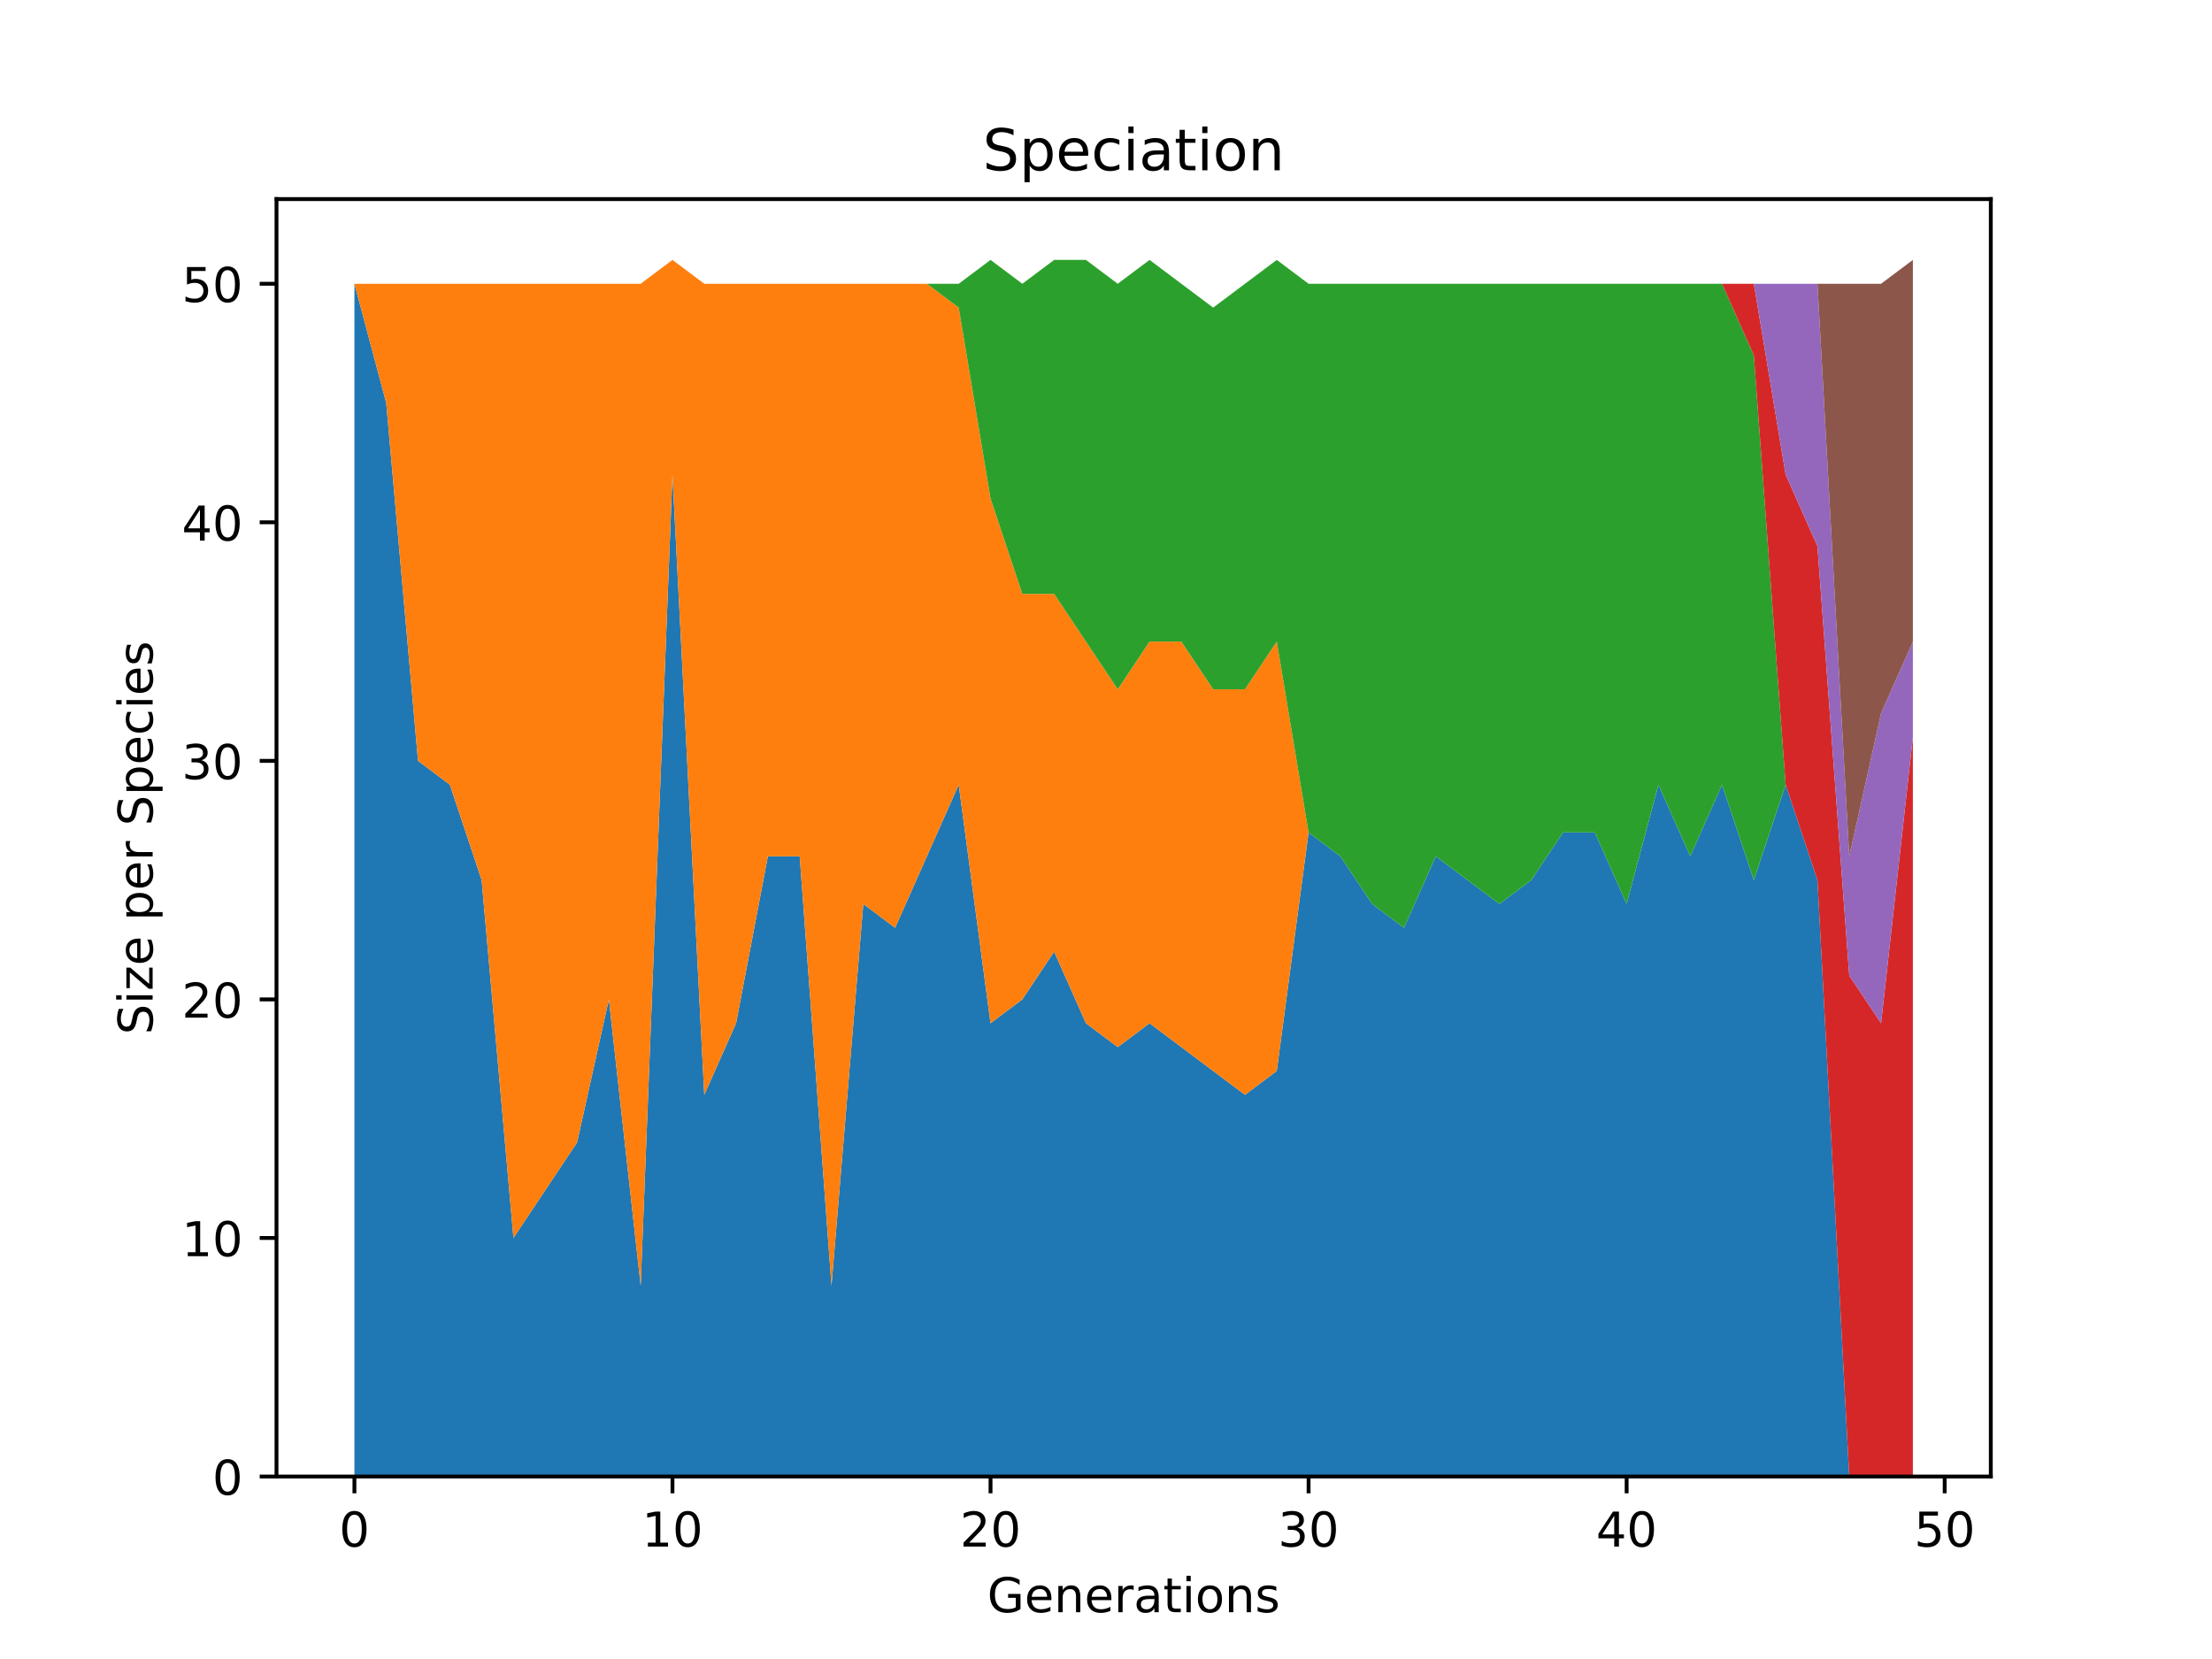<?xml version="1.0" encoding="utf-8" standalone="no"?>
<!DOCTYPE svg PUBLIC "-//W3C//DTD SVG 1.1//EN"
  "http://www.w3.org/Graphics/SVG/1.1/DTD/svg11.dtd">
<!-- Created with matplotlib (https://matplotlib.org/) -->
<svg height="345.6pt" version="1.1" viewBox="0 0 460.8 345.6" width="460.8pt" xmlns="http://www.w3.org/2000/svg" xmlns:xlink="http://www.w3.org/1999/xlink">
 <defs>
  <style type="text/css">
*{stroke-linecap:butt;stroke-linejoin:round;}
  </style>
 </defs>
 <g id="figure_1">
  <g id="patch_1">
   <path d="M 0 345.6 
L 460.8 345.6 
L 460.8 0 
L 0 0 
z
" style="fill:#ffffff;"/>
  </g>
  <g id="axes_1">
   <g id="patch_2">
    <path d="M 57.6 307.584 
L 414.72 307.584 
L 414.72 41.472 
L 57.6 41.472 
z
" style="fill:#ffffff;"/>
   </g>
   <g id="PolyCollection_1">
    <path clip-path="url(#p36f8f72ce7)" d="M 73.833 59.113 
L 73.833 307.584 
L 80.458 307.584 
L 87.084 307.584 
L 93.71 307.584 
L 100.335 307.584 
L 106.961 307.584 
L 113.586 307.584 
L 120.212 307.584 
L 126.838 307.584 
L 133.463 307.584 
L 140.089 307.584 
L 146.714 307.584 
L 153.34 307.584 
L 159.966 307.584 
L 166.591 307.584 
L 173.217 307.584 
L 179.842 307.584 
L 186.468 307.584 
L 193.094 307.584 
L 199.719 307.584 
L 206.345 307.584 
L 212.97 307.584 
L 219.596 307.584 
L 226.222 307.584 
L 232.847 307.584 
L 239.473 307.584 
L 246.098 307.584 
L 252.724 307.584 
L 259.35 307.584 
L 265.975 307.584 
L 272.601 307.584 
L 279.226 307.584 
L 285.852 307.584 
L 292.478 307.584 
L 299.103 307.584 
L 305.729 307.584 
L 312.354 307.584 
L 318.98 307.584 
L 325.606 307.584 
L 332.231 307.584 
L 338.857 307.584 
L 345.482 307.584 
L 352.108 307.584 
L 358.734 307.584 
L 365.359 307.584 
L 371.985 307.584 
L 378.61 307.584 
L 385.236 307.584 
L 391.862 307.584 
L 398.487 307.584 
L 398.487 307.584 
L 398.487 307.584 
L 391.862 307.584 
L 385.236 307.584 
L 378.61 183.349 
L 371.985 163.471 
L 365.359 183.349 
L 358.734 163.471 
L 352.108 178.379 
L 345.482 163.471 
L 338.857 188.318 
L 332.231 173.41 
L 325.606 173.41 
L 318.98 183.349 
L 312.354 188.318 
L 305.729 183.349 
L 299.103 178.379 
L 292.478 193.288 
L 285.852 188.318 
L 279.226 178.379 
L 272.601 173.41 
L 265.975 223.104 
L 259.35 228.073 
L 252.724 223.104 
L 246.098 218.135 
L 239.473 213.165 
L 232.847 218.135 
L 226.222 213.165 
L 219.596 198.257 
L 212.97 208.196 
L 206.345 213.165 
L 199.719 163.471 
L 193.094 178.379 
L 186.468 193.288 
L 179.842 188.318 
L 173.217 267.829 
L 166.591 178.379 
L 159.966 178.379 
L 153.34 213.165 
L 146.714 228.073 
L 140.089 98.869 
L 133.463 267.829 
L 126.838 208.196 
L 120.212 238.012 
L 113.586 247.951 
L 106.961 257.89 
L 100.335 183.349 
L 93.71 163.471 
L 87.084 158.502 
L 80.458 83.96 
L 73.833 59.113 
z
" style="fill:#1f77b4;"/>
   </g>
   <g id="PolyCollection_2">
    <path clip-path="url(#p36f8f72ce7)" d="M 73.833 59.113 
L 73.833 59.113 
L 80.458 83.96 
L 87.084 158.502 
L 93.71 163.471 
L 100.335 183.349 
L 106.961 257.89 
L 113.586 247.951 
L 120.212 238.012 
L 126.838 208.196 
L 133.463 267.829 
L 140.089 98.869 
L 146.714 228.073 
L 153.34 213.165 
L 159.966 178.379 
L 166.591 178.379 
L 173.217 267.829 
L 179.842 188.318 
L 186.468 193.288 
L 193.094 178.379 
L 199.719 163.471 
L 206.345 213.165 
L 212.97 208.196 
L 219.596 198.257 
L 226.222 213.165 
L 232.847 218.135 
L 239.473 213.165 
L 246.098 218.135 
L 252.724 223.104 
L 259.35 228.073 
L 265.975 223.104 
L 272.601 173.41 
L 279.226 178.379 
L 285.852 188.318 
L 292.478 193.288 
L 299.103 178.379 
L 305.729 183.349 
L 312.354 188.318 
L 318.98 183.349 
L 325.606 173.41 
L 332.231 173.41 
L 338.857 188.318 
L 345.482 163.471 
L 352.108 178.379 
L 358.734 163.471 
L 365.359 183.349 
L 371.985 163.471 
L 378.61 183.349 
L 385.236 307.584 
L 391.862 307.584 
L 398.487 307.584 
L 398.487 307.584 
L 398.487 307.584 
L 391.862 307.584 
L 385.236 307.584 
L 378.61 183.349 
L 371.985 163.471 
L 365.359 183.349 
L 358.734 163.471 
L 352.108 178.379 
L 345.482 163.471 
L 338.857 188.318 
L 332.231 173.41 
L 325.606 173.41 
L 318.98 183.349 
L 312.354 188.318 
L 305.729 183.349 
L 299.103 178.379 
L 292.478 193.288 
L 285.852 188.318 
L 279.226 178.379 
L 272.601 173.41 
L 265.975 133.655 
L 259.35 143.593 
L 252.724 143.593 
L 246.098 133.655 
L 239.473 133.655 
L 232.847 143.593 
L 226.222 133.655 
L 219.596 123.716 
L 212.97 123.716 
L 206.345 103.838 
L 199.719 64.083 
L 193.094 59.113 
L 186.468 59.113 
L 179.842 59.113 
L 173.217 59.113 
L 166.591 59.113 
L 159.966 59.113 
L 153.34 59.113 
L 146.714 59.113 
L 140.089 54.144 
L 133.463 59.113 
L 126.838 59.113 
L 120.212 59.113 
L 113.586 59.113 
L 106.961 59.113 
L 100.335 59.113 
L 93.71 59.113 
L 87.084 59.113 
L 80.458 59.113 
L 73.833 59.113 
z
" style="fill:#ff7f0e;"/>
   </g>
   <g id="PolyCollection_3">
    <path clip-path="url(#p36f8f72ce7)" d="M 73.833 59.113 
L 73.833 59.113 
L 80.458 59.113 
L 87.084 59.113 
L 93.71 59.113 
L 100.335 59.113 
L 106.961 59.113 
L 113.586 59.113 
L 120.212 59.113 
L 126.838 59.113 
L 133.463 59.113 
L 140.089 54.144 
L 146.714 59.113 
L 153.34 59.113 
L 159.966 59.113 
L 166.591 59.113 
L 173.217 59.113 
L 179.842 59.113 
L 186.468 59.113 
L 193.094 59.113 
L 199.719 64.083 
L 206.345 103.838 
L 212.97 123.716 
L 219.596 123.716 
L 226.222 133.655 
L 232.847 143.593 
L 239.473 133.655 
L 246.098 133.655 
L 252.724 143.593 
L 259.35 143.593 
L 265.975 133.655 
L 272.601 173.41 
L 279.226 178.379 
L 285.852 188.318 
L 292.478 193.288 
L 299.103 178.379 
L 305.729 183.349 
L 312.354 188.318 
L 318.98 183.349 
L 325.606 173.41 
L 332.231 173.41 
L 338.857 188.318 
L 345.482 163.471 
L 352.108 178.379 
L 358.734 163.471 
L 365.359 183.349 
L 371.985 163.471 
L 378.61 183.349 
L 385.236 307.584 
L 391.862 307.584 
L 398.487 307.584 
L 398.487 307.584 
L 398.487 307.584 
L 391.862 307.584 
L 385.236 307.584 
L 378.61 183.349 
L 371.985 163.471 
L 365.359 74.022 
L 358.734 59.113 
L 352.108 59.113 
L 345.482 59.113 
L 338.857 59.113 
L 332.231 59.113 
L 325.606 59.113 
L 318.98 59.113 
L 312.354 59.113 
L 305.729 59.113 
L 299.103 59.113 
L 292.478 59.113 
L 285.852 59.113 
L 279.226 59.113 
L 272.601 59.113 
L 265.975 54.144 
L 259.35 59.113 
L 252.724 64.083 
L 246.098 59.113 
L 239.473 54.144 
L 232.847 59.113 
L 226.222 54.144 
L 219.596 54.144 
L 212.97 59.113 
L 206.345 54.144 
L 199.719 59.113 
L 193.094 59.113 
L 186.468 59.113 
L 179.842 59.113 
L 173.217 59.113 
L 166.591 59.113 
L 159.966 59.113 
L 153.34 59.113 
L 146.714 59.113 
L 140.089 54.144 
L 133.463 59.113 
L 126.838 59.113 
L 120.212 59.113 
L 113.586 59.113 
L 106.961 59.113 
L 100.335 59.113 
L 93.71 59.113 
L 87.084 59.113 
L 80.458 59.113 
L 73.833 59.113 
z
" style="fill:#2ca02c;"/>
   </g>
   <g id="PolyCollection_4">
    <path clip-path="url(#p36f8f72ce7)" d="M 73.833 59.113 
L 73.833 59.113 
L 80.458 59.113 
L 87.084 59.113 
L 93.71 59.113 
L 100.335 59.113 
L 106.961 59.113 
L 113.586 59.113 
L 120.212 59.113 
L 126.838 59.113 
L 133.463 59.113 
L 140.089 54.144 
L 146.714 59.113 
L 153.34 59.113 
L 159.966 59.113 
L 166.591 59.113 
L 173.217 59.113 
L 179.842 59.113 
L 186.468 59.113 
L 193.094 59.113 
L 199.719 59.113 
L 206.345 54.144 
L 212.97 59.113 
L 219.596 54.144 
L 226.222 54.144 
L 232.847 59.113 
L 239.473 54.144 
L 246.098 59.113 
L 252.724 64.083 
L 259.35 59.113 
L 265.975 54.144 
L 272.601 59.113 
L 279.226 59.113 
L 285.852 59.113 
L 292.478 59.113 
L 299.103 59.113 
L 305.729 59.113 
L 312.354 59.113 
L 318.98 59.113 
L 325.606 59.113 
L 332.231 59.113 
L 338.857 59.113 
L 345.482 59.113 
L 352.108 59.113 
L 358.734 59.113 
L 365.359 74.022 
L 371.985 163.471 
L 378.61 183.349 
L 385.236 307.584 
L 391.862 307.584 
L 398.487 307.584 
L 398.487 153.532 
L 398.487 153.532 
L 391.862 213.165 
L 385.236 203.226 
L 378.61 113.777 
L 371.985 98.869 
L 365.359 59.113 
L 358.734 59.113 
L 352.108 59.113 
L 345.482 59.113 
L 338.857 59.113 
L 332.231 59.113 
L 325.606 59.113 
L 318.98 59.113 
L 312.354 59.113 
L 305.729 59.113 
L 299.103 59.113 
L 292.478 59.113 
L 285.852 59.113 
L 279.226 59.113 
L 272.601 59.113 
L 265.975 54.144 
L 259.35 59.113 
L 252.724 64.083 
L 246.098 59.113 
L 239.473 54.144 
L 232.847 59.113 
L 226.222 54.144 
L 219.596 54.144 
L 212.97 59.113 
L 206.345 54.144 
L 199.719 59.113 
L 193.094 59.113 
L 186.468 59.113 
L 179.842 59.113 
L 173.217 59.113 
L 166.591 59.113 
L 159.966 59.113 
L 153.34 59.113 
L 146.714 59.113 
L 140.089 54.144 
L 133.463 59.113 
L 126.838 59.113 
L 120.212 59.113 
L 113.586 59.113 
L 106.961 59.113 
L 100.335 59.113 
L 93.71 59.113 
L 87.084 59.113 
L 80.458 59.113 
L 73.833 59.113 
z
" style="fill:#d62728;"/>
   </g>
   <g id="PolyCollection_5">
    <path clip-path="url(#p36f8f72ce7)" d="M 73.833 59.113 
L 73.833 59.113 
L 80.458 59.113 
L 87.084 59.113 
L 93.71 59.113 
L 100.335 59.113 
L 106.961 59.113 
L 113.586 59.113 
L 120.212 59.113 
L 126.838 59.113 
L 133.463 59.113 
L 140.089 54.144 
L 146.714 59.113 
L 153.34 59.113 
L 159.966 59.113 
L 166.591 59.113 
L 173.217 59.113 
L 179.842 59.113 
L 186.468 59.113 
L 193.094 59.113 
L 199.719 59.113 
L 206.345 54.144 
L 212.97 59.113 
L 219.596 54.144 
L 226.222 54.144 
L 232.847 59.113 
L 239.473 54.144 
L 246.098 59.113 
L 252.724 64.083 
L 259.35 59.113 
L 265.975 54.144 
L 272.601 59.113 
L 279.226 59.113 
L 285.852 59.113 
L 292.478 59.113 
L 299.103 59.113 
L 305.729 59.113 
L 312.354 59.113 
L 318.98 59.113 
L 325.606 59.113 
L 332.231 59.113 
L 338.857 59.113 
L 345.482 59.113 
L 352.108 59.113 
L 358.734 59.113 
L 365.359 59.113 
L 371.985 98.869 
L 378.61 113.777 
L 385.236 203.226 
L 391.862 213.165 
L 398.487 153.532 
L 398.487 133.655 
L 398.487 133.655 
L 391.862 148.563 
L 385.236 178.379 
L 378.61 59.113 
L 371.985 59.113 
L 365.359 59.113 
L 358.734 59.113 
L 352.108 59.113 
L 345.482 59.113 
L 338.857 59.113 
L 332.231 59.113 
L 325.606 59.113 
L 318.98 59.113 
L 312.354 59.113 
L 305.729 59.113 
L 299.103 59.113 
L 292.478 59.113 
L 285.852 59.113 
L 279.226 59.113 
L 272.601 59.113 
L 265.975 54.144 
L 259.35 59.113 
L 252.724 64.083 
L 246.098 59.113 
L 239.473 54.144 
L 232.847 59.113 
L 226.222 54.144 
L 219.596 54.144 
L 212.97 59.113 
L 206.345 54.144 
L 199.719 59.113 
L 193.094 59.113 
L 186.468 59.113 
L 179.842 59.113 
L 173.217 59.113 
L 166.591 59.113 
L 159.966 59.113 
L 153.34 59.113 
L 146.714 59.113 
L 140.089 54.144 
L 133.463 59.113 
L 126.838 59.113 
L 120.212 59.113 
L 113.586 59.113 
L 106.961 59.113 
L 100.335 59.113 
L 93.71 59.113 
L 87.084 59.113 
L 80.458 59.113 
L 73.833 59.113 
z
" style="fill:#9467bd;"/>
   </g>
   <g id="PolyCollection_6">
    <path clip-path="url(#p36f8f72ce7)" d="M 73.833 59.113 
L 73.833 59.113 
L 80.458 59.113 
L 87.084 59.113 
L 93.71 59.113 
L 100.335 59.113 
L 106.961 59.113 
L 113.586 59.113 
L 120.212 59.113 
L 126.838 59.113 
L 133.463 59.113 
L 140.089 54.144 
L 146.714 59.113 
L 153.34 59.113 
L 159.966 59.113 
L 166.591 59.113 
L 173.217 59.113 
L 179.842 59.113 
L 186.468 59.113 
L 193.094 59.113 
L 199.719 59.113 
L 206.345 54.144 
L 212.97 59.113 
L 219.596 54.144 
L 226.222 54.144 
L 232.847 59.113 
L 239.473 54.144 
L 246.098 59.113 
L 252.724 64.083 
L 259.35 59.113 
L 265.975 54.144 
L 272.601 59.113 
L 279.226 59.113 
L 285.852 59.113 
L 292.478 59.113 
L 299.103 59.113 
L 305.729 59.113 
L 312.354 59.113 
L 318.98 59.113 
L 325.606 59.113 
L 332.231 59.113 
L 338.857 59.113 
L 345.482 59.113 
L 352.108 59.113 
L 358.734 59.113 
L 365.359 59.113 
L 371.985 59.113 
L 378.61 59.113 
L 385.236 178.379 
L 391.862 148.563 
L 398.487 133.655 
L 398.487 54.144 
L 398.487 54.144 
L 391.862 59.113 
L 385.236 59.113 
L 378.61 59.113 
L 371.985 59.113 
L 365.359 59.113 
L 358.734 59.113 
L 352.108 59.113 
L 345.482 59.113 
L 338.857 59.113 
L 332.231 59.113 
L 325.606 59.113 
L 318.98 59.113 
L 312.354 59.113 
L 305.729 59.113 
L 299.103 59.113 
L 292.478 59.113 
L 285.852 59.113 
L 279.226 59.113 
L 272.601 59.113 
L 265.975 54.144 
L 259.35 59.113 
L 252.724 64.083 
L 246.098 59.113 
L 239.473 54.144 
L 232.847 59.113 
L 226.222 54.144 
L 219.596 54.144 
L 212.97 59.113 
L 206.345 54.144 
L 199.719 59.113 
L 193.094 59.113 
L 186.468 59.113 
L 179.842 59.113 
L 173.217 59.113 
L 166.591 59.113 
L 159.966 59.113 
L 153.34 59.113 
L 146.714 59.113 
L 140.089 54.144 
L 133.463 59.113 
L 126.838 59.113 
L 120.212 59.113 
L 113.586 59.113 
L 106.961 59.113 
L 100.335 59.113 
L 93.71 59.113 
L 87.084 59.113 
L 80.458 59.113 
L 73.833 59.113 
z
" style="fill:#8c564b;"/>
   </g>
   <g id="matplotlib.axis_1">
    <g id="xtick_1">
     <g id="line2d_1">
      <defs>
       <path d="M 0 0 
L 0 3.5 
" id="mb2b10b9986" style="stroke:#000000;stroke-width:0.8;"/>
      </defs>
      <g>
       <use style="stroke:#000000;stroke-width:0.8;" x="73.833" xlink:href="#mb2b10b9986" y="307.584"/>
      </g>
     </g>
     <g id="text_1">
      <!-- 0 -->
      <defs>
       <path d="M 31.781 66.406 
Q 24.172 66.406 20.328 58.906 
Q 16.5 51.422 16.5 36.375 
Q 16.5 21.391 20.328 13.891 
Q 24.172 6.391 31.781 6.391 
Q 39.453 6.391 43.281 13.891 
Q 47.125 21.391 47.125 36.375 
Q 47.125 51.422 43.281 58.906 
Q 39.453 66.406 31.781 66.406 
z
M 31.781 74.219 
Q 44.047 74.219 50.516 64.516 
Q 56.984 54.828 56.984 36.375 
Q 56.984 17.969 50.516 8.266 
Q 44.047 -1.422 31.781 -1.422 
Q 19.531 -1.422 13.062 8.266 
Q 6.594 17.969 6.594 36.375 
Q 6.594 54.828 13.062 64.516 
Q 19.531 74.219 31.781 74.219 
z
" id="DejaVuSans-48"/>
      </defs>
      <g transform="translate(70.651 322.182)scale(0.1 -0.1)">
       <use xlink:href="#DejaVuSans-48"/>
      </g>
     </g>
    </g>
    <g id="xtick_2">
     <g id="line2d_2">
      <g>
       <use style="stroke:#000000;stroke-width:0.8;" x="140.089" xlink:href="#mb2b10b9986" y="307.584"/>
      </g>
     </g>
     <g id="text_2">
      <!-- 10 -->
      <defs>
       <path d="M 12.406 8.297 
L 28.516 8.297 
L 28.516 63.922 
L 10.984 60.406 
L 10.984 69.391 
L 28.422 72.906 
L 38.281 72.906 
L 38.281 8.297 
L 54.391 8.297 
L 54.391 0 
L 12.406 0 
z
" id="DejaVuSans-49"/>
      </defs>
      <g transform="translate(133.726 322.182)scale(0.1 -0.1)">
       <use xlink:href="#DejaVuSans-49"/>
       <use x="63.623" xlink:href="#DejaVuSans-48"/>
      </g>
     </g>
    </g>
    <g id="xtick_3">
     <g id="line2d_3">
      <g>
       <use style="stroke:#000000;stroke-width:0.8;" x="206.345" xlink:href="#mb2b10b9986" y="307.584"/>
      </g>
     </g>
     <g id="text_3">
      <!-- 20 -->
      <defs>
       <path d="M 19.188 8.297 
L 53.609 8.297 
L 53.609 0 
L 7.328 0 
L 7.328 8.297 
Q 12.938 14.109 22.625 23.891 
Q 32.328 33.688 34.812 36.531 
Q 39.547 41.844 41.422 45.531 
Q 43.312 49.219 43.312 52.781 
Q 43.312 58.594 39.234 62.25 
Q 35.156 65.922 28.609 65.922 
Q 23.969 65.922 18.812 64.312 
Q 13.672 62.703 7.812 59.422 
L 7.812 69.391 
Q 13.766 71.781 18.938 73 
Q 24.125 74.219 28.422 74.219 
Q 39.75 74.219 46.484 68.547 
Q 53.219 62.891 53.219 53.422 
Q 53.219 48.922 51.531 44.891 
Q 49.859 40.875 45.406 35.406 
Q 44.188 33.984 37.641 27.219 
Q 31.109 20.453 19.188 8.297 
z
" id="DejaVuSans-50"/>
      </defs>
      <g transform="translate(199.982 322.182)scale(0.1 -0.1)">
       <use xlink:href="#DejaVuSans-50"/>
       <use x="63.623" xlink:href="#DejaVuSans-48"/>
      </g>
     </g>
    </g>
    <g id="xtick_4">
     <g id="line2d_4">
      <g>
       <use style="stroke:#000000;stroke-width:0.8;" x="272.601" xlink:href="#mb2b10b9986" y="307.584"/>
      </g>
     </g>
     <g id="text_4">
      <!-- 30 -->
      <defs>
       <path d="M 40.578 39.312 
Q 47.656 37.797 51.625 33 
Q 55.609 28.219 55.609 21.188 
Q 55.609 10.406 48.188 4.484 
Q 40.766 -1.422 27.094 -1.422 
Q 22.516 -1.422 17.656 -0.516 
Q 12.797 0.391 7.625 2.203 
L 7.625 11.719 
Q 11.719 9.328 16.594 8.109 
Q 21.484 6.891 26.812 6.891 
Q 36.078 6.891 40.938 10.547 
Q 45.797 14.203 45.797 21.188 
Q 45.797 27.641 41.281 31.266 
Q 36.766 34.906 28.719 34.906 
L 20.219 34.906 
L 20.219 43.016 
L 29.109 43.016 
Q 36.375 43.016 40.234 45.922 
Q 44.094 48.828 44.094 54.297 
Q 44.094 59.906 40.109 62.906 
Q 36.141 65.922 28.719 65.922 
Q 24.656 65.922 20.016 65.031 
Q 15.375 64.156 9.812 62.312 
L 9.812 71.094 
Q 15.438 72.656 20.344 73.438 
Q 25.25 74.219 29.594 74.219 
Q 40.828 74.219 47.359 69.109 
Q 53.906 64.016 53.906 55.328 
Q 53.906 49.266 50.438 45.094 
Q 46.969 40.922 40.578 39.312 
z
" id="DejaVuSans-51"/>
      </defs>
      <g transform="translate(266.238 322.182)scale(0.1 -0.1)">
       <use xlink:href="#DejaVuSans-51"/>
       <use x="63.623" xlink:href="#DejaVuSans-48"/>
      </g>
     </g>
    </g>
    <g id="xtick_5">
     <g id="line2d_5">
      <g>
       <use style="stroke:#000000;stroke-width:0.8;" x="338.857" xlink:href="#mb2b10b9986" y="307.584"/>
      </g>
     </g>
     <g id="text_5">
      <!-- 40 -->
      <defs>
       <path d="M 37.797 64.312 
L 12.891 25.391 
L 37.797 25.391 
z
M 35.203 72.906 
L 47.609 72.906 
L 47.609 25.391 
L 58.016 25.391 
L 58.016 17.188 
L 47.609 17.188 
L 47.609 0 
L 37.797 0 
L 37.797 17.188 
L 4.891 17.188 
L 4.891 26.703 
z
" id="DejaVuSans-52"/>
      </defs>
      <g transform="translate(332.494 322.182)scale(0.1 -0.1)">
       <use xlink:href="#DejaVuSans-52"/>
       <use x="63.623" xlink:href="#DejaVuSans-48"/>
      </g>
     </g>
    </g>
    <g id="xtick_6">
     <g id="line2d_6">
      <g>
       <use style="stroke:#000000;stroke-width:0.8;" x="405.113" xlink:href="#mb2b10b9986" y="307.584"/>
      </g>
     </g>
     <g id="text_6">
      <!-- 50 -->
      <defs>
       <path d="M 10.797 72.906 
L 49.516 72.906 
L 49.516 64.594 
L 19.828 64.594 
L 19.828 46.734 
Q 21.969 47.469 24.109 47.828 
Q 26.266 48.188 28.422 48.188 
Q 40.625 48.188 47.75 41.5 
Q 54.891 34.812 54.891 23.391 
Q 54.891 11.625 47.562 5.094 
Q 40.234 -1.422 26.906 -1.422 
Q 22.312 -1.422 17.547 -0.641 
Q 12.797 0.141 7.719 1.703 
L 7.719 11.625 
Q 12.109 9.234 16.797 8.062 
Q 21.484 6.891 26.703 6.891 
Q 35.156 6.891 40.078 11.328 
Q 45.016 15.766 45.016 23.391 
Q 45.016 31 40.078 35.438 
Q 35.156 39.891 26.703 39.891 
Q 22.75 39.891 18.812 39.016 
Q 14.891 38.141 10.797 36.281 
z
" id="DejaVuSans-53"/>
      </defs>
      <g transform="translate(398.75 322.182)scale(0.1 -0.1)">
       <use xlink:href="#DejaVuSans-53"/>
       <use x="63.623" xlink:href="#DejaVuSans-48"/>
      </g>
     </g>
    </g>
    <g id="text_7">
     <!-- Generations -->
     <defs>
      <path d="M 59.516 10.406 
L 59.516 29.984 
L 43.406 29.984 
L 43.406 38.094 
L 69.281 38.094 
L 69.281 6.781 
Q 63.578 2.734 56.688 0.656 
Q 49.812 -1.422 42 -1.422 
Q 24.906 -1.422 15.25 8.562 
Q 5.609 18.562 5.609 36.375 
Q 5.609 54.25 15.25 64.234 
Q 24.906 74.219 42 74.219 
Q 49.125 74.219 55.547 72.453 
Q 61.969 70.703 67.391 67.281 
L 67.391 56.781 
Q 61.922 61.422 55.766 63.766 
Q 49.609 66.109 42.828 66.109 
Q 29.438 66.109 22.719 58.641 
Q 16.016 51.172 16.016 36.375 
Q 16.016 21.625 22.719 14.156 
Q 29.438 6.688 42.828 6.688 
Q 48.047 6.688 52.141 7.594 
Q 56.25 8.5 59.516 10.406 
z
" id="DejaVuSans-71"/>
      <path d="M 56.203 29.594 
L 56.203 25.203 
L 14.891 25.203 
Q 15.484 15.922 20.484 11.062 
Q 25.484 6.203 34.422 6.203 
Q 39.594 6.203 44.453 7.469 
Q 49.312 8.734 54.109 11.281 
L 54.109 2.781 
Q 49.266 0.734 44.188 -0.344 
Q 39.109 -1.422 33.891 -1.422 
Q 20.797 -1.422 13.156 6.188 
Q 5.516 13.812 5.516 26.812 
Q 5.516 40.234 12.766 48.109 
Q 20.016 56 32.328 56 
Q 43.359 56 49.781 48.891 
Q 56.203 41.797 56.203 29.594 
z
M 47.219 32.234 
Q 47.125 39.594 43.094 43.984 
Q 39.062 48.391 32.422 48.391 
Q 24.906 48.391 20.391 44.141 
Q 15.875 39.891 15.188 32.172 
z
" id="DejaVuSans-101"/>
      <path d="M 54.891 33.016 
L 54.891 0 
L 45.906 0 
L 45.906 32.719 
Q 45.906 40.484 42.875 44.328 
Q 39.844 48.188 33.797 48.188 
Q 26.516 48.188 22.312 43.547 
Q 18.109 38.922 18.109 30.906 
L 18.109 0 
L 9.078 0 
L 9.078 54.688 
L 18.109 54.688 
L 18.109 46.188 
Q 21.344 51.125 25.703 53.562 
Q 30.078 56 35.797 56 
Q 45.219 56 50.047 50.172 
Q 54.891 44.344 54.891 33.016 
z
" id="DejaVuSans-110"/>
      <path d="M 41.109 46.297 
Q 39.594 47.172 37.812 47.578 
Q 36.031 48 33.891 48 
Q 26.266 48 22.188 43.047 
Q 18.109 38.094 18.109 28.812 
L 18.109 0 
L 9.078 0 
L 9.078 54.688 
L 18.109 54.688 
L 18.109 46.188 
Q 20.953 51.172 25.484 53.578 
Q 30.031 56 36.531 56 
Q 37.453 56 38.578 55.875 
Q 39.703 55.766 41.062 55.516 
z
" id="DejaVuSans-114"/>
      <path d="M 34.281 27.484 
Q 23.391 27.484 19.188 25 
Q 14.984 22.516 14.984 16.5 
Q 14.984 11.719 18.141 8.906 
Q 21.297 6.109 26.703 6.109 
Q 34.188 6.109 38.703 11.406 
Q 43.219 16.703 43.219 25.484 
L 43.219 27.484 
z
M 52.203 31.203 
L 52.203 0 
L 43.219 0 
L 43.219 8.297 
Q 40.141 3.328 35.547 0.953 
Q 30.953 -1.422 24.312 -1.422 
Q 15.922 -1.422 10.953 3.297 
Q 6 8.016 6 15.922 
Q 6 25.141 12.172 29.828 
Q 18.359 34.516 30.609 34.516 
L 43.219 34.516 
L 43.219 35.406 
Q 43.219 41.609 39.141 45 
Q 35.062 48.391 27.688 48.391 
Q 23 48.391 18.547 47.266 
Q 14.109 46.141 10.016 43.891 
L 10.016 52.203 
Q 14.938 54.109 19.578 55.047 
Q 24.219 56 28.609 56 
Q 40.484 56 46.344 49.844 
Q 52.203 43.703 52.203 31.203 
z
" id="DejaVuSans-97"/>
      <path d="M 18.312 70.219 
L 18.312 54.688 
L 36.812 54.688 
L 36.812 47.703 
L 18.312 47.703 
L 18.312 18.016 
Q 18.312 11.328 20.141 9.422 
Q 21.969 7.516 27.594 7.516 
L 36.812 7.516 
L 36.812 0 
L 27.594 0 
Q 17.188 0 13.234 3.875 
Q 9.281 7.766 9.281 18.016 
L 9.281 47.703 
L 2.688 47.703 
L 2.688 54.688 
L 9.281 54.688 
L 9.281 70.219 
z
" id="DejaVuSans-116"/>
      <path d="M 9.422 54.688 
L 18.406 54.688 
L 18.406 0 
L 9.422 0 
z
M 9.422 75.984 
L 18.406 75.984 
L 18.406 64.594 
L 9.422 64.594 
z
" id="DejaVuSans-105"/>
      <path d="M 30.609 48.391 
Q 23.391 48.391 19.188 42.75 
Q 14.984 37.109 14.984 27.297 
Q 14.984 17.484 19.156 11.844 
Q 23.344 6.203 30.609 6.203 
Q 37.797 6.203 41.984 11.859 
Q 46.188 17.531 46.188 27.297 
Q 46.188 37.016 41.984 42.703 
Q 37.797 48.391 30.609 48.391 
z
M 30.609 56 
Q 42.328 56 49.016 48.375 
Q 55.719 40.766 55.719 27.297 
Q 55.719 13.875 49.016 6.219 
Q 42.328 -1.422 30.609 -1.422 
Q 18.844 -1.422 12.172 6.219 
Q 5.516 13.875 5.516 27.297 
Q 5.516 40.766 12.172 48.375 
Q 18.844 56 30.609 56 
z
" id="DejaVuSans-111"/>
      <path d="M 44.281 53.078 
L 44.281 44.578 
Q 40.484 46.531 36.375 47.5 
Q 32.281 48.484 27.875 48.484 
Q 21.188 48.484 17.844 46.438 
Q 14.5 44.391 14.5 40.281 
Q 14.5 37.156 16.891 35.375 
Q 19.281 33.594 26.516 31.984 
L 29.594 31.297 
Q 39.156 29.25 43.188 25.516 
Q 47.219 21.781 47.219 15.094 
Q 47.219 7.469 41.188 3.016 
Q 35.156 -1.422 24.609 -1.422 
Q 20.219 -1.422 15.453 -0.562 
Q 10.688 0.297 5.422 2 
L 5.422 11.281 
Q 10.406 8.688 15.234 7.391 
Q 20.062 6.109 24.812 6.109 
Q 31.156 6.109 34.562 8.281 
Q 37.984 10.453 37.984 14.406 
Q 37.984 18.062 35.516 20.016 
Q 33.062 21.969 24.703 23.781 
L 21.578 24.516 
Q 13.234 26.266 9.516 29.906 
Q 5.812 33.547 5.812 39.891 
Q 5.812 47.609 11.281 51.797 
Q 16.75 56 26.812 56 
Q 31.781 56 36.172 55.266 
Q 40.578 54.547 44.281 53.078 
z
" id="DejaVuSans-115"/>
     </defs>
     <g transform="translate(205.662 335.861)scale(0.1 -0.1)">
      <use xlink:href="#DejaVuSans-71"/>
      <use x="77.49" xlink:href="#DejaVuSans-101"/>
      <use x="139.014" xlink:href="#DejaVuSans-110"/>
      <use x="202.393" xlink:href="#DejaVuSans-101"/>
      <use x="263.916" xlink:href="#DejaVuSans-114"/>
      <use x="305.029" xlink:href="#DejaVuSans-97"/>
      <use x="366.309" xlink:href="#DejaVuSans-116"/>
      <use x="405.518" xlink:href="#DejaVuSans-105"/>
      <use x="433.301" xlink:href="#DejaVuSans-111"/>
      <use x="494.482" xlink:href="#DejaVuSans-110"/>
      <use x="557.861" xlink:href="#DejaVuSans-115"/>
     </g>
    </g>
   </g>
   <g id="matplotlib.axis_2">
    <g id="ytick_1">
     <g id="line2d_7">
      <defs>
       <path d="M 0 0 
L -3.5 0 
" id="m370b07f27c" style="stroke:#000000;stroke-width:0.8;"/>
      </defs>
      <g>
       <use style="stroke:#000000;stroke-width:0.8;" x="57.6" xlink:href="#m370b07f27c" y="307.584"/>
      </g>
     </g>
     <g id="text_8">
      <!-- 0 -->
      <g transform="translate(44.237 311.383)scale(0.1 -0.1)">
       <use xlink:href="#DejaVuSans-48"/>
      </g>
     </g>
    </g>
    <g id="ytick_2">
     <g id="line2d_8">
      <g>
       <use style="stroke:#000000;stroke-width:0.8;" x="57.6" xlink:href="#m370b07f27c" y="257.89"/>
      </g>
     </g>
     <g id="text_9">
      <!-- 10 -->
      <g transform="translate(37.875 261.689)scale(0.1 -0.1)">
       <use xlink:href="#DejaVuSans-49"/>
       <use x="63.623" xlink:href="#DejaVuSans-48"/>
      </g>
     </g>
    </g>
    <g id="ytick_3">
     <g id="line2d_9">
      <g>
       <use style="stroke:#000000;stroke-width:0.8;" x="57.6" xlink:href="#m370b07f27c" y="208.196"/>
      </g>
     </g>
     <g id="text_10">
      <!-- 20 -->
      <g transform="translate(37.875 211.995)scale(0.1 -0.1)">
       <use xlink:href="#DejaVuSans-50"/>
       <use x="63.623" xlink:href="#DejaVuSans-48"/>
      </g>
     </g>
    </g>
    <g id="ytick_4">
     <g id="line2d_10">
      <g>
       <use style="stroke:#000000;stroke-width:0.8;" x="57.6" xlink:href="#m370b07f27c" y="158.502"/>
      </g>
     </g>
     <g id="text_11">
      <!-- 30 -->
      <g transform="translate(37.875 162.301)scale(0.1 -0.1)">
       <use xlink:href="#DejaVuSans-51"/>
       <use x="63.623" xlink:href="#DejaVuSans-48"/>
      </g>
     </g>
    </g>
    <g id="ytick_5">
     <g id="line2d_11">
      <g>
       <use style="stroke:#000000;stroke-width:0.8;" x="57.6" xlink:href="#m370b07f27c" y="108.808"/>
      </g>
     </g>
     <g id="text_12">
      <!-- 40 -->
      <g transform="translate(37.875 112.607)scale(0.1 -0.1)">
       <use xlink:href="#DejaVuSans-52"/>
       <use x="63.623" xlink:href="#DejaVuSans-48"/>
      </g>
     </g>
    </g>
    <g id="ytick_6">
     <g id="line2d_12">
      <g>
       <use style="stroke:#000000;stroke-width:0.8;" x="57.6" xlink:href="#m370b07f27c" y="59.113"/>
      </g>
     </g>
     <g id="text_13">
      <!-- 50 -->
      <g transform="translate(37.875 62.913)scale(0.1 -0.1)">
       <use xlink:href="#DejaVuSans-53"/>
       <use x="63.623" xlink:href="#DejaVuSans-48"/>
      </g>
     </g>
    </g>
    <g id="text_14">
     <!-- Size per Species -->
     <defs>
      <path d="M 53.516 70.516 
L 53.516 60.891 
Q 47.906 63.578 42.922 64.891 
Q 37.938 66.219 33.297 66.219 
Q 25.25 66.219 20.875 63.094 
Q 16.5 59.969 16.5 54.203 
Q 16.5 49.359 19.406 46.891 
Q 22.312 44.438 30.422 42.922 
L 36.375 41.703 
Q 47.406 39.594 52.656 34.297 
Q 57.906 29 57.906 20.125 
Q 57.906 9.516 50.797 4.047 
Q 43.703 -1.422 29.984 -1.422 
Q 24.812 -1.422 18.969 -0.25 
Q 13.141 0.922 6.891 3.219 
L 6.891 13.375 
Q 12.891 10.016 18.656 8.297 
Q 24.422 6.594 29.984 6.594 
Q 38.422 6.594 43.016 9.906 
Q 47.609 13.234 47.609 19.391 
Q 47.609 24.75 44.312 27.781 
Q 41.016 30.812 33.5 32.328 
L 27.484 33.5 
Q 16.453 35.688 11.516 40.375 
Q 6.594 45.062 6.594 53.422 
Q 6.594 63.094 13.406 68.656 
Q 20.219 74.219 32.172 74.219 
Q 37.312 74.219 42.625 73.281 
Q 47.953 72.359 53.516 70.516 
z
" id="DejaVuSans-83"/>
      <path d="M 5.516 54.688 
L 48.188 54.688 
L 48.188 46.484 
L 14.406 7.172 
L 48.188 7.172 
L 48.188 0 
L 4.297 0 
L 4.297 8.203 
L 38.094 47.516 
L 5.516 47.516 
z
" id="DejaVuSans-122"/>
      <path id="DejaVuSans-32"/>
      <path d="M 18.109 8.203 
L 18.109 -20.797 
L 9.078 -20.797 
L 9.078 54.688 
L 18.109 54.688 
L 18.109 46.391 
Q 20.953 51.266 25.266 53.625 
Q 29.594 56 35.594 56 
Q 45.562 56 51.781 48.094 
Q 58.016 40.188 58.016 27.297 
Q 58.016 14.406 51.781 6.484 
Q 45.562 -1.422 35.594 -1.422 
Q 29.594 -1.422 25.266 0.953 
Q 20.953 3.328 18.109 8.203 
z
M 48.688 27.297 
Q 48.688 37.203 44.609 42.844 
Q 40.531 48.484 33.406 48.484 
Q 26.266 48.484 22.188 42.844 
Q 18.109 37.203 18.109 27.297 
Q 18.109 17.391 22.188 11.75 
Q 26.266 6.109 33.406 6.109 
Q 40.531 6.109 44.609 11.75 
Q 48.688 17.391 48.688 27.297 
z
" id="DejaVuSans-112"/>
      <path d="M 48.781 52.594 
L 48.781 44.188 
Q 44.969 46.297 41.141 47.344 
Q 37.312 48.391 33.406 48.391 
Q 24.656 48.391 19.812 42.844 
Q 14.984 37.312 14.984 27.297 
Q 14.984 17.281 19.812 11.734 
Q 24.656 6.203 33.406 6.203 
Q 37.312 6.203 41.141 7.25 
Q 44.969 8.297 48.781 10.406 
L 48.781 2.094 
Q 45.016 0.344 40.984 -0.531 
Q 36.969 -1.422 32.422 -1.422 
Q 20.062 -1.422 12.781 6.344 
Q 5.516 14.109 5.516 27.297 
Q 5.516 40.672 12.859 48.328 
Q 20.219 56 33.016 56 
Q 37.156 56 41.109 55.141 
Q 45.062 54.297 48.781 52.594 
z
" id="DejaVuSans-99"/>
     </defs>
     <g transform="translate(31.795 215.521)rotate(-90)scale(0.1 -0.1)">
      <use xlink:href="#DejaVuSans-83"/>
      <use x="63.477" xlink:href="#DejaVuSans-105"/>
      <use x="91.26" xlink:href="#DejaVuSans-122"/>
      <use x="143.75" xlink:href="#DejaVuSans-101"/>
      <use x="205.273" xlink:href="#DejaVuSans-32"/>
      <use x="237.061" xlink:href="#DejaVuSans-112"/>
      <use x="300.537" xlink:href="#DejaVuSans-101"/>
      <use x="362.061" xlink:href="#DejaVuSans-114"/>
      <use x="403.174" xlink:href="#DejaVuSans-32"/>
      <use x="434.961" xlink:href="#DejaVuSans-83"/>
      <use x="498.438" xlink:href="#DejaVuSans-112"/>
      <use x="561.914" xlink:href="#DejaVuSans-101"/>
      <use x="623.438" xlink:href="#DejaVuSans-99"/>
      <use x="678.418" xlink:href="#DejaVuSans-105"/>
      <use x="706.201" xlink:href="#DejaVuSans-101"/>
      <use x="767.725" xlink:href="#DejaVuSans-115"/>
     </g>
    </g>
   </g>
   <g id="patch_3">
    <path d="M 57.6 307.584 
L 57.6 41.472 
" style="fill:none;stroke:#000000;stroke-linecap:square;stroke-linejoin:miter;stroke-width:0.8;"/>
   </g>
   <g id="patch_4">
    <path d="M 414.72 307.584 
L 414.72 41.472 
" style="fill:none;stroke:#000000;stroke-linecap:square;stroke-linejoin:miter;stroke-width:0.8;"/>
   </g>
   <g id="patch_5">
    <path d="M 57.6 307.584 
L 414.72 307.584 
" style="fill:none;stroke:#000000;stroke-linecap:square;stroke-linejoin:miter;stroke-width:0.8;"/>
   </g>
   <g id="patch_6">
    <path d="M 57.6 41.472 
L 414.72 41.472 
" style="fill:none;stroke:#000000;stroke-linecap:square;stroke-linejoin:miter;stroke-width:0.8;"/>
   </g>
   <g id="text_15">
    <!-- Speciation -->
    <g transform="translate(204.714 35.472)scale(0.12 -0.12)">
     <use xlink:href="#DejaVuSans-83"/>
     <use x="63.477" xlink:href="#DejaVuSans-112"/>
     <use x="126.953" xlink:href="#DejaVuSans-101"/>
     <use x="188.477" xlink:href="#DejaVuSans-99"/>
     <use x="243.457" xlink:href="#DejaVuSans-105"/>
     <use x="271.24" xlink:href="#DejaVuSans-97"/>
     <use x="332.52" xlink:href="#DejaVuSans-116"/>
     <use x="371.729" xlink:href="#DejaVuSans-105"/>
     <use x="399.512" xlink:href="#DejaVuSans-111"/>
     <use x="460.693" xlink:href="#DejaVuSans-110"/>
    </g>
   </g>
  </g>
 </g>
 <defs>
  <clipPath id="p36f8f72ce7">
   <rect height="266.112" width="357.12" x="57.6" y="41.472"/>
  </clipPath>
 </defs>
</svg>
